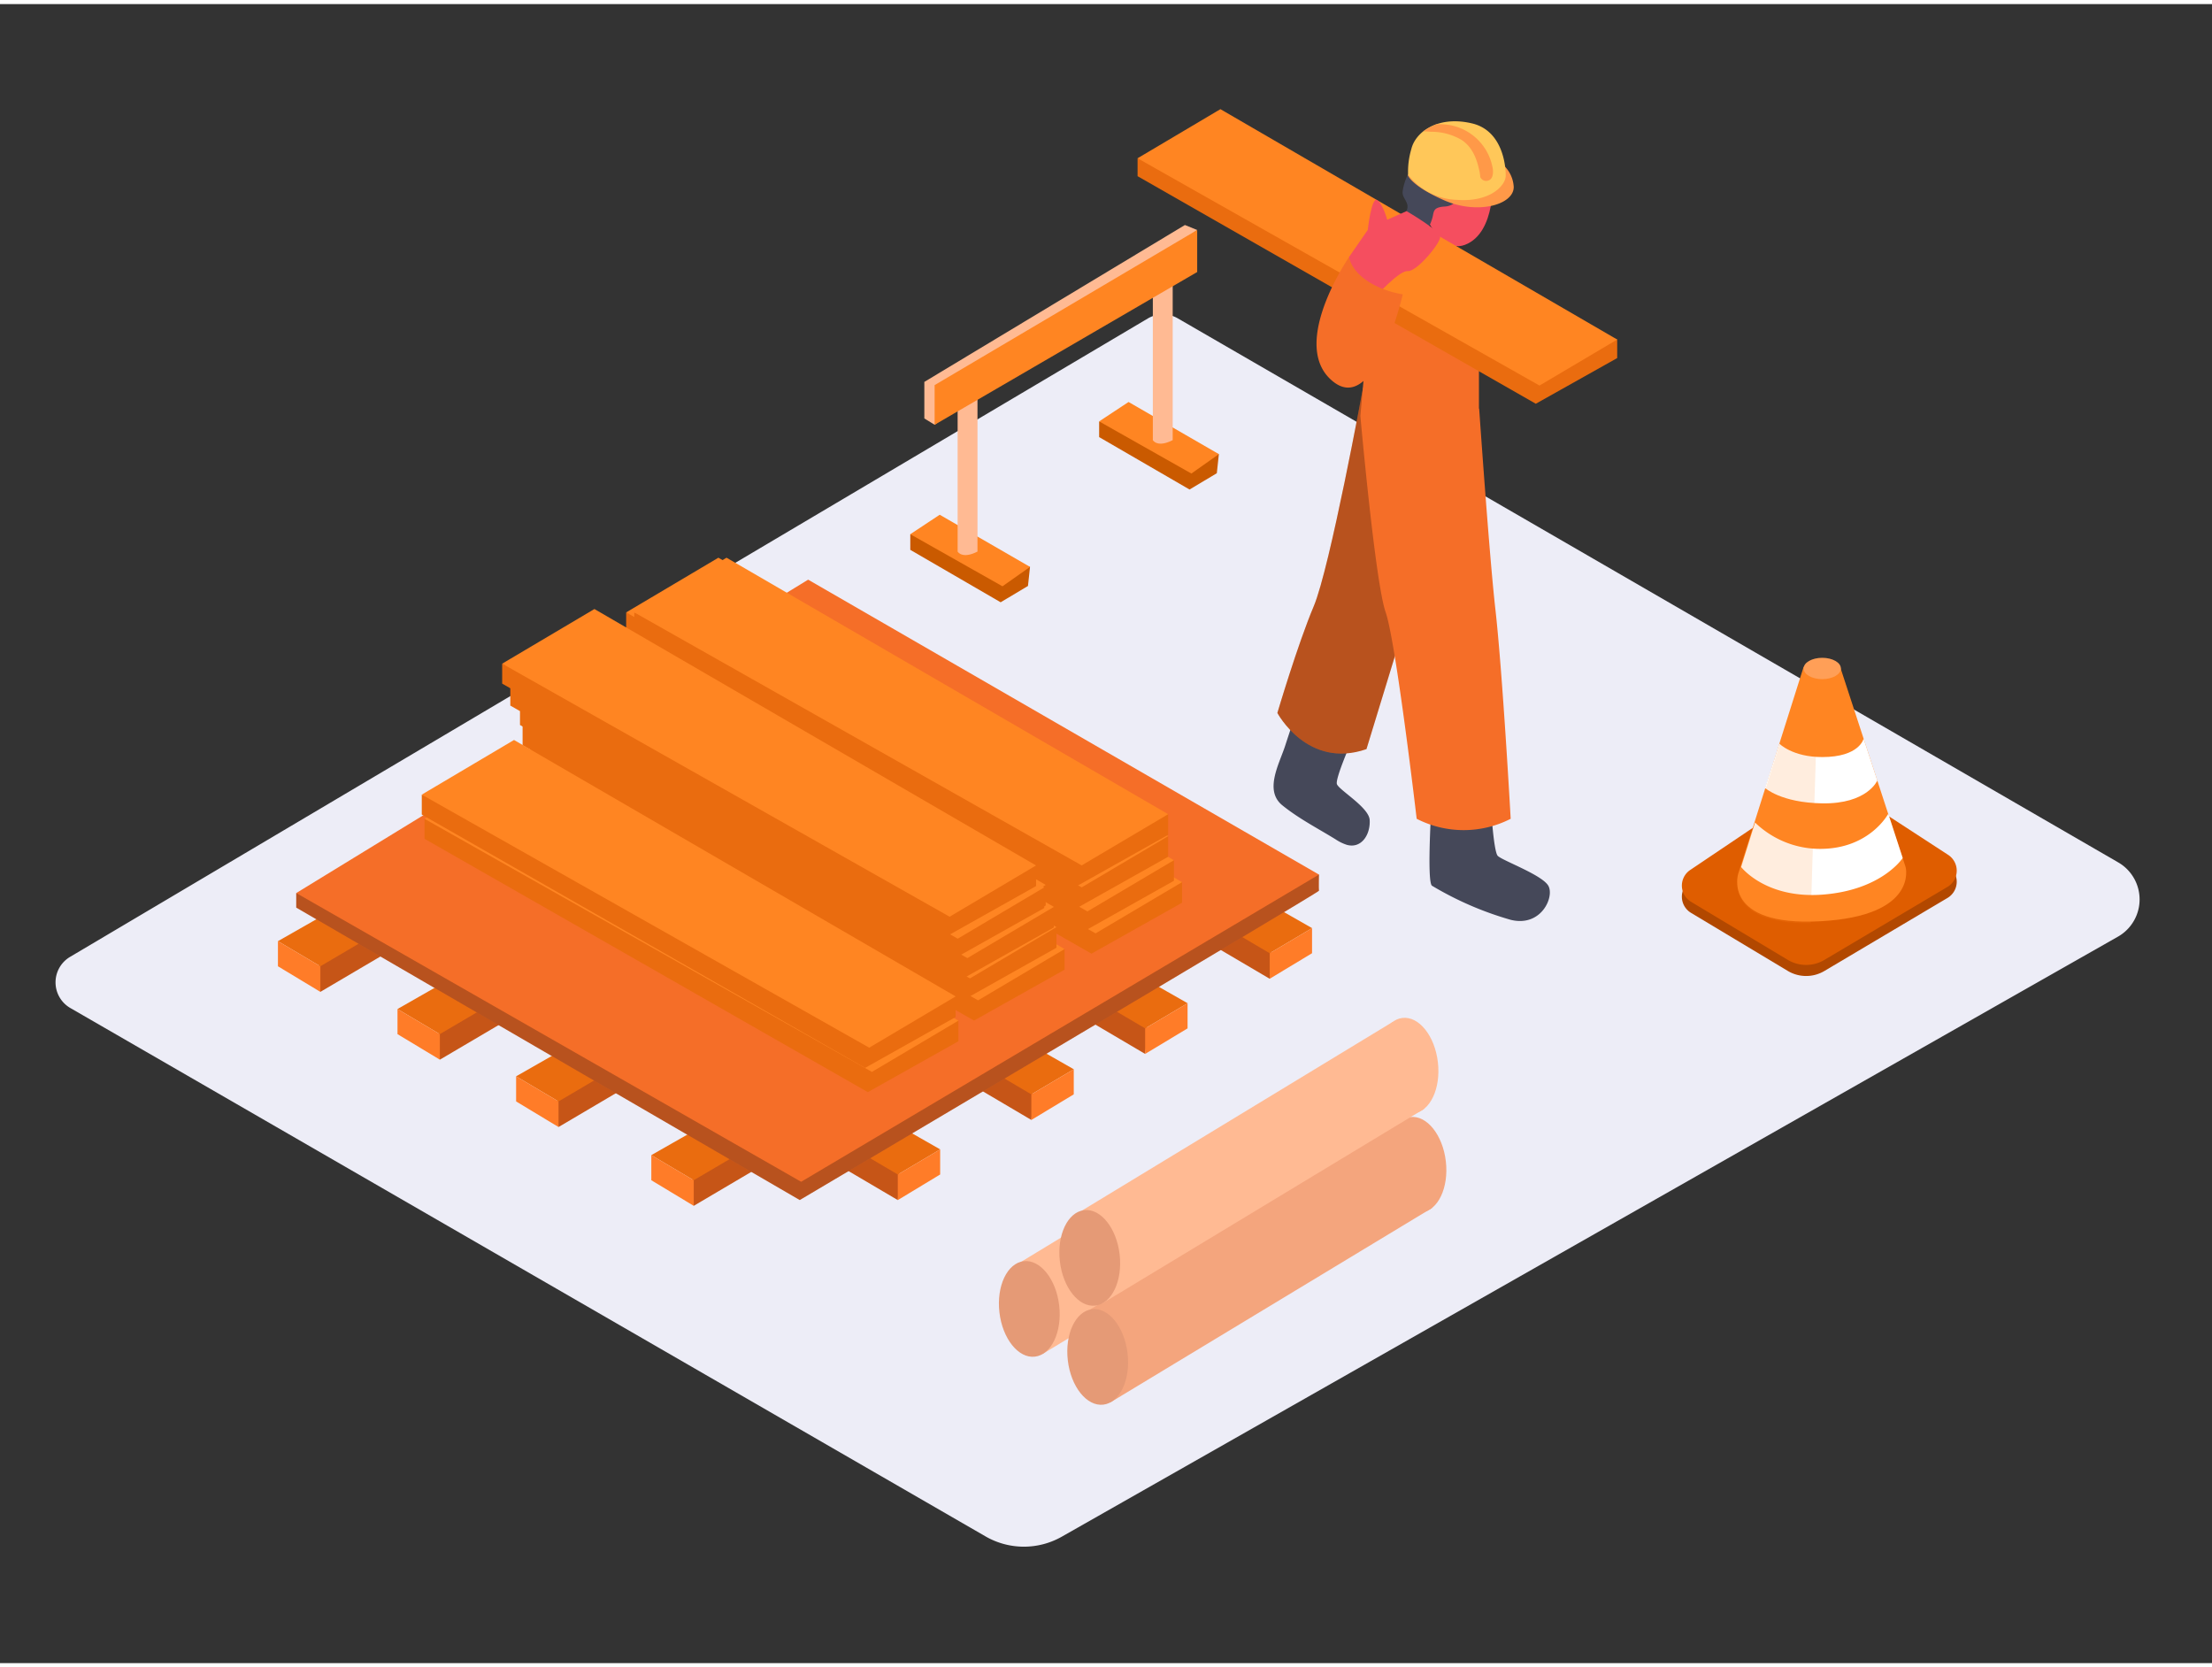 <svg xmlns="http://www.w3.org/2000/svg" viewBox="0 0 400 300" width="406" height="306" class="illustration styles_illustrationTablet__1DWOa"><rect x="0" y="0" width="400" height="300" fill="#333333" stroke="none"/><title>-</title><g style="isolation: isolate;"><g id="Layer_1" data-name="Layer 1"><path d="M12.72,181.54l165.54,95.57a13.88,13.88,0,0,0,13.79,0L383,168.63a7.74,7.74,0,0,0,.05-13.42L213,56.84a5.36,5.36,0,0,0-5.42,0L12.67,172.29A5.36,5.36,0,0,0,12.72,181.54Z" fill="#ededf7"></path><path d="M269.65,145.78s.47,7.4,1.17,8.22,8,3.43,9.16,5.42-1.27,7.54-6.8,6.17a59.47,59.47,0,0,1-14.24-6.17c-1-.84,0-16,0-16Z" fill="#454859"></path><path d="M244.45,133.18s-3,6.8-2.7,7.85,5.78,4.19,5.93,6.49c.16,2.64-1.47,5.22-4.1,4.52a8,8,0,0,1-2.06-1c-3.24-2-6.7-3.77-9.65-6.17-3.28-2.68-.56-7.43.51-10.7q1.52-4.66,3.12-9.29v0Z" fill="#454859"></path><path d="M246.49,69.34s-6,32.63-8.92,39.54-6.58,19.3-6.58,19.3,5.44,10.24,16.11,6.54l13.33-43.58" fill="#F56E28"></path><path d="M246.49,69.34s-6,32.63-8.92,39.54-6.58,19.3-6.58,19.3,5.44,10.24,16.11,6.54l13.33-43.58" opacity="0.25"></path><path d="M267.48,73.15s1.82,26.42,2.92,36.17c1.31,11.51,2.78,38,2.78,38a18.64,18.64,0,0,1-17,0s-3.74-32-5.62-37.38S246,74.49,246,74.49Z" fill="#F56E28"></path><path d="M246,74.49l2.1-23.83,19.34,1.41V73.15C261.34,81,246,74.49,246,74.49" fill="#F56E28"></path><polyline points="101 203.06 113.07 195.94 109.76 192.39 100.45 198.47" fill="#c65517"></polyline><polyline points="93.33 193.89 107.38 185.87 112.46 191.68 101 198.43" fill="#ea6c0f"></polyline><polygon points="101 198.43 93.33 193.89 93.33 198.43 101 203.06 101 198.43" fill="#ff7c28"></polygon><polyline points="79.54 190.88 91.61 183.77 88.31 180.22 79 186.3" fill="#c65517"></polyline><polyline points="71.88 181.72 85.93 173.7 91.01 179.51 79.54 186.26" fill="#ea6c0f"></polyline><polygon points="79.54 186.26 71.88 181.72 71.88 186.26 79.54 190.88 79.54 186.26" fill="#ff7c28"></polygon><polyline points="57.93 178.62 70 171.51 66.69 167.95 57.39 174.03" fill="#c65517"></polyline><polyline points="50.26 169.45 64.32 161.44 69.4 167.24 57.93 173.99" fill="#ea6c0f"></polyline><polygon points="57.93 173.99 50.26 169.45 50.26 173.99 57.93 178.62 57.93 173.99" fill="#ff7c28"></polygon><polyline points="125.45 217.31 137.52 210.19 134.21 206.64 124.91 212.72" fill="#c65517"></polyline><polyline points="117.78 208.14 131.84 200.13 136.92 205.93 125.45 212.68" fill="#ea6c0f"></polyline><polygon points="125.45 212.68 117.78 208.14 117.78 212.68 125.45 217.31 125.45 212.68" fill="#ff7c28"></polygon><polyline points="186.5 201.78 174.43 194.66 177.74 191.11 187.04 197.19" fill="#c65517"></polyline><polyline points="194.17 192.61 180.11 184.59 175.03 190.4 186.5 197.15" fill="#ea6c0f"></polyline><polygon points="186.5 197.15 194.17 192.61 194.17 197.15 186.5 201.78 186.5 197.15" fill="#ff7c28"></polygon><polyline points="207.08 189.84 195.01 182.73 198.32 179.18 207.62 185.26" fill="#c65517"></polyline><polyline points="214.75 180.67 200.69 172.66 195.61 178.47 207.08 185.22" fill="#ea6c0f"></polyline><polygon points="207.08 185.22 214.75 180.67 214.75 185.22 207.08 189.84 207.08 185.22" fill="#ff7c28"></polygon><polyline points="229.6 176.25 217.52 169.14 220.83 165.59 230.14 171.67" fill="#c65517"></polyline><polyline points="237.26 167.09 223.21 159.07 218.13 164.88 229.6 171.63" fill="#ea6c0f"></polyline><polygon points="229.6 171.63 237.26 167.09 237.26 171.63 229.6 176.25 229.6 171.63" fill="#ff7c28"></polygon><polyline points="162.35 216.27 150.28 209.16 153.59 205.6 162.89 211.68" fill="#c65517"></polyline><polyline points="170.01 207.1 155.96 199.08 150.88 204.89 162.35 211.64" fill="#ea6c0f"></polyline><polygon points="162.35 211.64 170.01 207.1 170.01 211.64 162.35 216.27 162.35 211.64" fill="#ff7c28"></polygon><path d="M53.57,160.75v2.63l91.05,52.88s93.95-55.64,93.89-55.93,0-2.93,0-2.93" fill="#F56E28"></path><path d="M53.57,160.75v2.63l91.05,52.88s93.95-55.64,93.89-55.93,0-2.93,0-2.93" opacity="0.25"></path><polygon points="144.87 212.96 238.51 157.41 146.14 104.08 53.57 160.75 144.87 212.96" fill="#F56E28"></polygon><polyline points="117.2 122.28 117.2 125.89 197.37 171.71 213.75 162.5 213.75 158.78" fill="#ea6c0f"></polyline><polygon points="213.75 158.78 198.11 168.04 117.2 122.28 133.88 112.4 213.75 158.78" fill="#ff8522"></polygon><polyline points="115.73 118.31 115.73 121.92 195.89 167.74 212.28 158.53 212.28 154.81" fill="#ea6c0f"></polyline><polygon points="212.28 154.81 196.64 164.07 115.73 118.31 132.41 108.43 212.28 154.81" fill="#ff8522"></polygon><polyline points="95.97 134.39 95.97 138 176.13 183.81 192.51 174.61 192.51 170.88" fill="#ea6c0f"></polyline><polygon points="192.51 170.88 176.87 180.15 95.97 134.39 112.65 124.5 192.51 170.88" fill="#ff8522"></polygon><polyline points="94.5 130.42 94.5 134.03 174.66 179.84 191.04 170.64 191.04 166.91" fill="#ea6c0f"></polyline><polygon points="191.04 166.91 175.4 176.18 94.5 130.42 111.18 120.54 191.04 166.91" fill="#ff8522"></polygon><polyline points="76.77 147.33 76.77 150.94 156.93 196.75 173.31 187.55 173.31 183.82" fill="#ea6c0f"></polyline><polygon points="173.31 183.82 157.67 193.09 76.77 147.33 93.45 137.44 173.31 183.82" fill="#ff8522"></polygon><polyline points="76.27 142.95 76.27 146.56 156.43 192.37 172.81 183.17 172.81 179.44" fill="#ea6c0f"></polyline><polygon points="172.81 179.44 157.18 188.71 76.27 142.95 92.95 133.07 172.81 179.44" fill="#ff8522"></polygon><polyline points="114.7 113.97 114.7 117.58 194.86 163.39 211.24 154.19 211.24 150.46" fill="#ea6c0f"></polyline><polygon points="211.24 150.46 195.6 159.72 114.7 113.97 131.38 104.08 211.24 150.46" fill="#ff8522"></polygon><polyline points="113.23 110 113.23 113.61 193.39 159.42 209.77 150.22 209.77 146.49" fill="#ea6c0f"></polyline><polygon points="209.77 146.49 194.13 155.75 113.23 110 129.91 100.11 209.77 146.49" fill="#ff8522"></polygon><polyline points="94.03 126.75 94.03 130.36 174.19 176.18 190.57 166.97 190.57 163.25" fill="#ea6c0f"></polyline><polygon points="190.57 163.25 174.93 172.51 94.03 126.75 110.71 116.87 190.57 163.25" fill="#ff8522"></polygon><polyline points="92.56 122.78 92.56 126.39 172.72 172.21 189.1 163 189.1 159.28" fill="#ea6c0f"></polyline><polygon points="189.1 159.28 173.46 168.54 92.56 122.78 109.24 112.9 189.1 159.28" fill="#ff8522"></polygon><polyline points="114.7 110 114.7 113.61 194.86 159.42 211.24 150.22 211.24 146.49" fill="#ea6c0f"></polyline><polygon points="211.24 146.49 195.6 155.75 114.7 110 131.38 100.11 211.24 146.49" fill="#ff8522"></polygon><polyline points="92.28 123.24 92.28 126.85 172.44 172.66 188.83 163.46 188.83 159.73" fill="#ea6c0f"></polyline><polygon points="188.83 159.73 173.19 169 92.28 123.24 108.97 113.36 188.83 159.73" fill="#ff8522"></polygon><polyline points="90.81 119.27 90.81 122.88 170.97 168.69 187.35 159.49 187.35 155.76" fill="#ea6c0f"></polyline><polygon points="187.35 155.76 171.72 165.03 90.81 119.27 107.49 109.39 187.35 155.76" fill="#ff8522"></polygon><polyline points="184.69 227.41 240.94 193.26 246.57 209.02 188.41 244.17" fill="#ffba93"></polyline><ellipse cx="186.12" cy="235.96" rx="5.44" ry="8.69" transform="translate(-26.21 23.28) rotate(-6.69)" fill="#e59a76"></ellipse><ellipse cx="243.66" cy="201.21" rx="5.44" ry="8.69" transform="translate(-21.77 29.74) rotate(-6.69)" fill="#ffba93"></ellipse><polyline points="197.07 236.09 253.32 201.95 258.95 217.7 200.78 252.86" fill="#f4a57d"></polyline><ellipse cx="198.49" cy="244.64" rx="5.44" ry="8.69" transform="translate(-27.14 24.78) rotate(-6.69)" fill="#e59a76"></ellipse><ellipse cx="256.04" cy="209.9" rx="5.44" ry="8.69" transform="translate(-22.7 31.24) rotate(-6.69)" fill="#f4a57d"></ellipse><polyline points="195.63 218.18 251.88 184.03 257.51 199.79 199.34 234.95" fill="#ffba93"></polyline><ellipse cx="197.05" cy="226.73" rx="5.44" ry="8.69" transform="translate(-25.06 24.49) rotate(-6.69)" fill="#e59a76"></ellipse><ellipse cx="254.6" cy="191.98" rx="5.44" ry="8.69" transform="translate(-20.62 30.95) rotate(-6.69)" fill="#ffba93"></ellipse><path d="M329.86,174.87l22.3-13.23a3.41,3.41,0,0,0,.12-5.8l-18.43-12a5.71,5.71,0,0,0-6.31,0l-21.9,14.74a3.41,3.41,0,0,0,.15,5.75l17.43,10.46A6.47,6.47,0,0,0,329.86,174.87Z" fill="#b24800"></path><path d="M329.86,172.87l22.3-13.23a3.41,3.41,0,0,0,.12-5.8l-18.43-12a5.71,5.71,0,0,0-6.31,0l-21.9,14.74a3.41,3.41,0,0,0,.15,5.75l17.43,10.46A6.47,6.47,0,0,0,329.86,172.87Z" fill="#df5d00"></path><path d="M326.15,119.86l-11.84,37.45s-2.89,9.5,14.87,8.54,15.42-9.78,15.42-9.78l-11.84-36.21" fill="#ff8522"></path><path d="M321.76,133.73s2.35,2.43,7.76,2.43c6.76,0,7.48-3.33,7.48-3.33l2.48,7.57s-1.78,4.27-10,4.13c-7.4-.12-10.3-2.78-10.3-2.78" fill="#fff"></path><path d="M317.37,148a16.92,16.92,0,0,0,12,4.76c8.79-.1,12.09-6.35,12.09-6.35l2.61,8s-3.77,5.85-14.61,6.63c-10.22.73-14.61-5-14.61-5" fill="#fff"></path><path d="M328.7,120.14h-2.54l-11.84,37.45s-2.69,8.86,13.11,8.6C327.78,150.83,328.55,135.49,328.7,120.14Z" fill="#ff8522" opacity="0.15" style="mix-blend-mode: multiply;"></path><ellipse cx="329.52" cy="120.14" rx="3.37" ry="1.93" fill="#ff9f57"></ellipse><polyline points="169.01 76.07 167.15 74.93 167.15 68.32 214.27 39.95 216.49 40.85" fill="#ffba93"></polyline><polyline points="198.76 75.46 198.76 78.3 215.11 87.78 220.04 84.83 220.41 81.38" fill="#ca5a00"></polyline><polygon points="204.08 71.95 220.41 81.38 215.44 84.89 198.76 75.46 204.08 71.95" fill="#ff8522"></polygon><polyline points="164.61 95.86 164.61 98.69 180.95 108.17 185.89 105.22 186.26 101.77" fill="#ca5a00"></polyline><polygon points="169.93 92.34 186.26 101.77 181.28 105.28 164.61 95.86 169.93 92.34" fill="#ff8522"></polygon><path d="M208.47,51.63V78.85s.79,1.43,3.59,0V50.17" fill="#ffba93"></path><path d="M173.17,71.82V99s.79,1.43,3.59,0V70.36" fill="#ffba93"></path><polygon points="169.01 68.9 169.01 76.07 216.49 48.45 216.49 40.85 169.01 68.9" fill="#ff8522"></polygon><path d="M269.92,31.33s.72,10-5,12.2S254,32.71,258,27.75" fill="#f54e5f"></path><path d="M264.15,34.84c-.74-.07-.67,1.63-2.92,1.77s-1.88,1-2.25,2.18-.72,2.18-2.4,2a2.5,2.5,0,0,1-2.24-3.37c.7-1.55-.84-2.25-.7-3.51s1.13-5.06,3.62-5.48" fill="#454859"></path><path d="M270.73,28.32a5.73,5.73,0,0,1,3,4.76c0,3.23-6.58,5.06-12.65,2.37s-6.52-4.57-6.52-4.57" fill="#ff9948"></path><path d="M272.28,30.88s.13-7.82-6.07-9.3-10.27,1.55-11,4.65a14.26,14.26,0,0,0-.58,4.65,11.65,11.65,0,0,0,8.84,4.52C269.63,35.86,272.42,32.65,272.28,30.88Z" fill="#ffc759"></path><path d="M257.25,23.09c.18-.16,1.22,0,1.49,0a10.75,10.75,0,0,1,5.54,1.46c1.94,1.27,2.77,3.39,3.23,5.58a6.87,6.87,0,0,1,.17,1.14,1.16,1.16,0,0,0,1.51.62c1.06-.4.75-2.12.75-2.13a9.61,9.61,0,0,0-10.27-8A15.58,15.58,0,0,0,257.25,23.09Z" fill="#ff9948"></path><polyline points="205.71 27.88 205.71 31.12 277.72 72.27 292.44 64.01 292.44 60.66" fill="#ea6c0f"></polyline><polygon points="292.44 60.66 278.39 68.98 205.71 27.88 220.69 19 292.44 60.66" fill="#ff8522"></polygon><path d="M243.93,45.76l3.41-4.93s.65-6,1.68-5.39S250.85,39,250.85,39l3.5-1.56s6,3.48,6.08,4.63-4.24,6.35-5.86,6.21-6.11,4.93-6.11,4.93S244.18,48.58,243.93,45.76Z" fill="#f54e5f"></path><path d="M249.48,51.26c-2.45-1.06-4.89-2.85-5.55-5.49C242.86,47.37,233.4,62,241,68.2c6.74,5.54,11.37-10.48,12.67-15.71A17.82,17.82,0,0,1,249.48,51.26Z" fill="#F56E28"></path></g></g></svg>